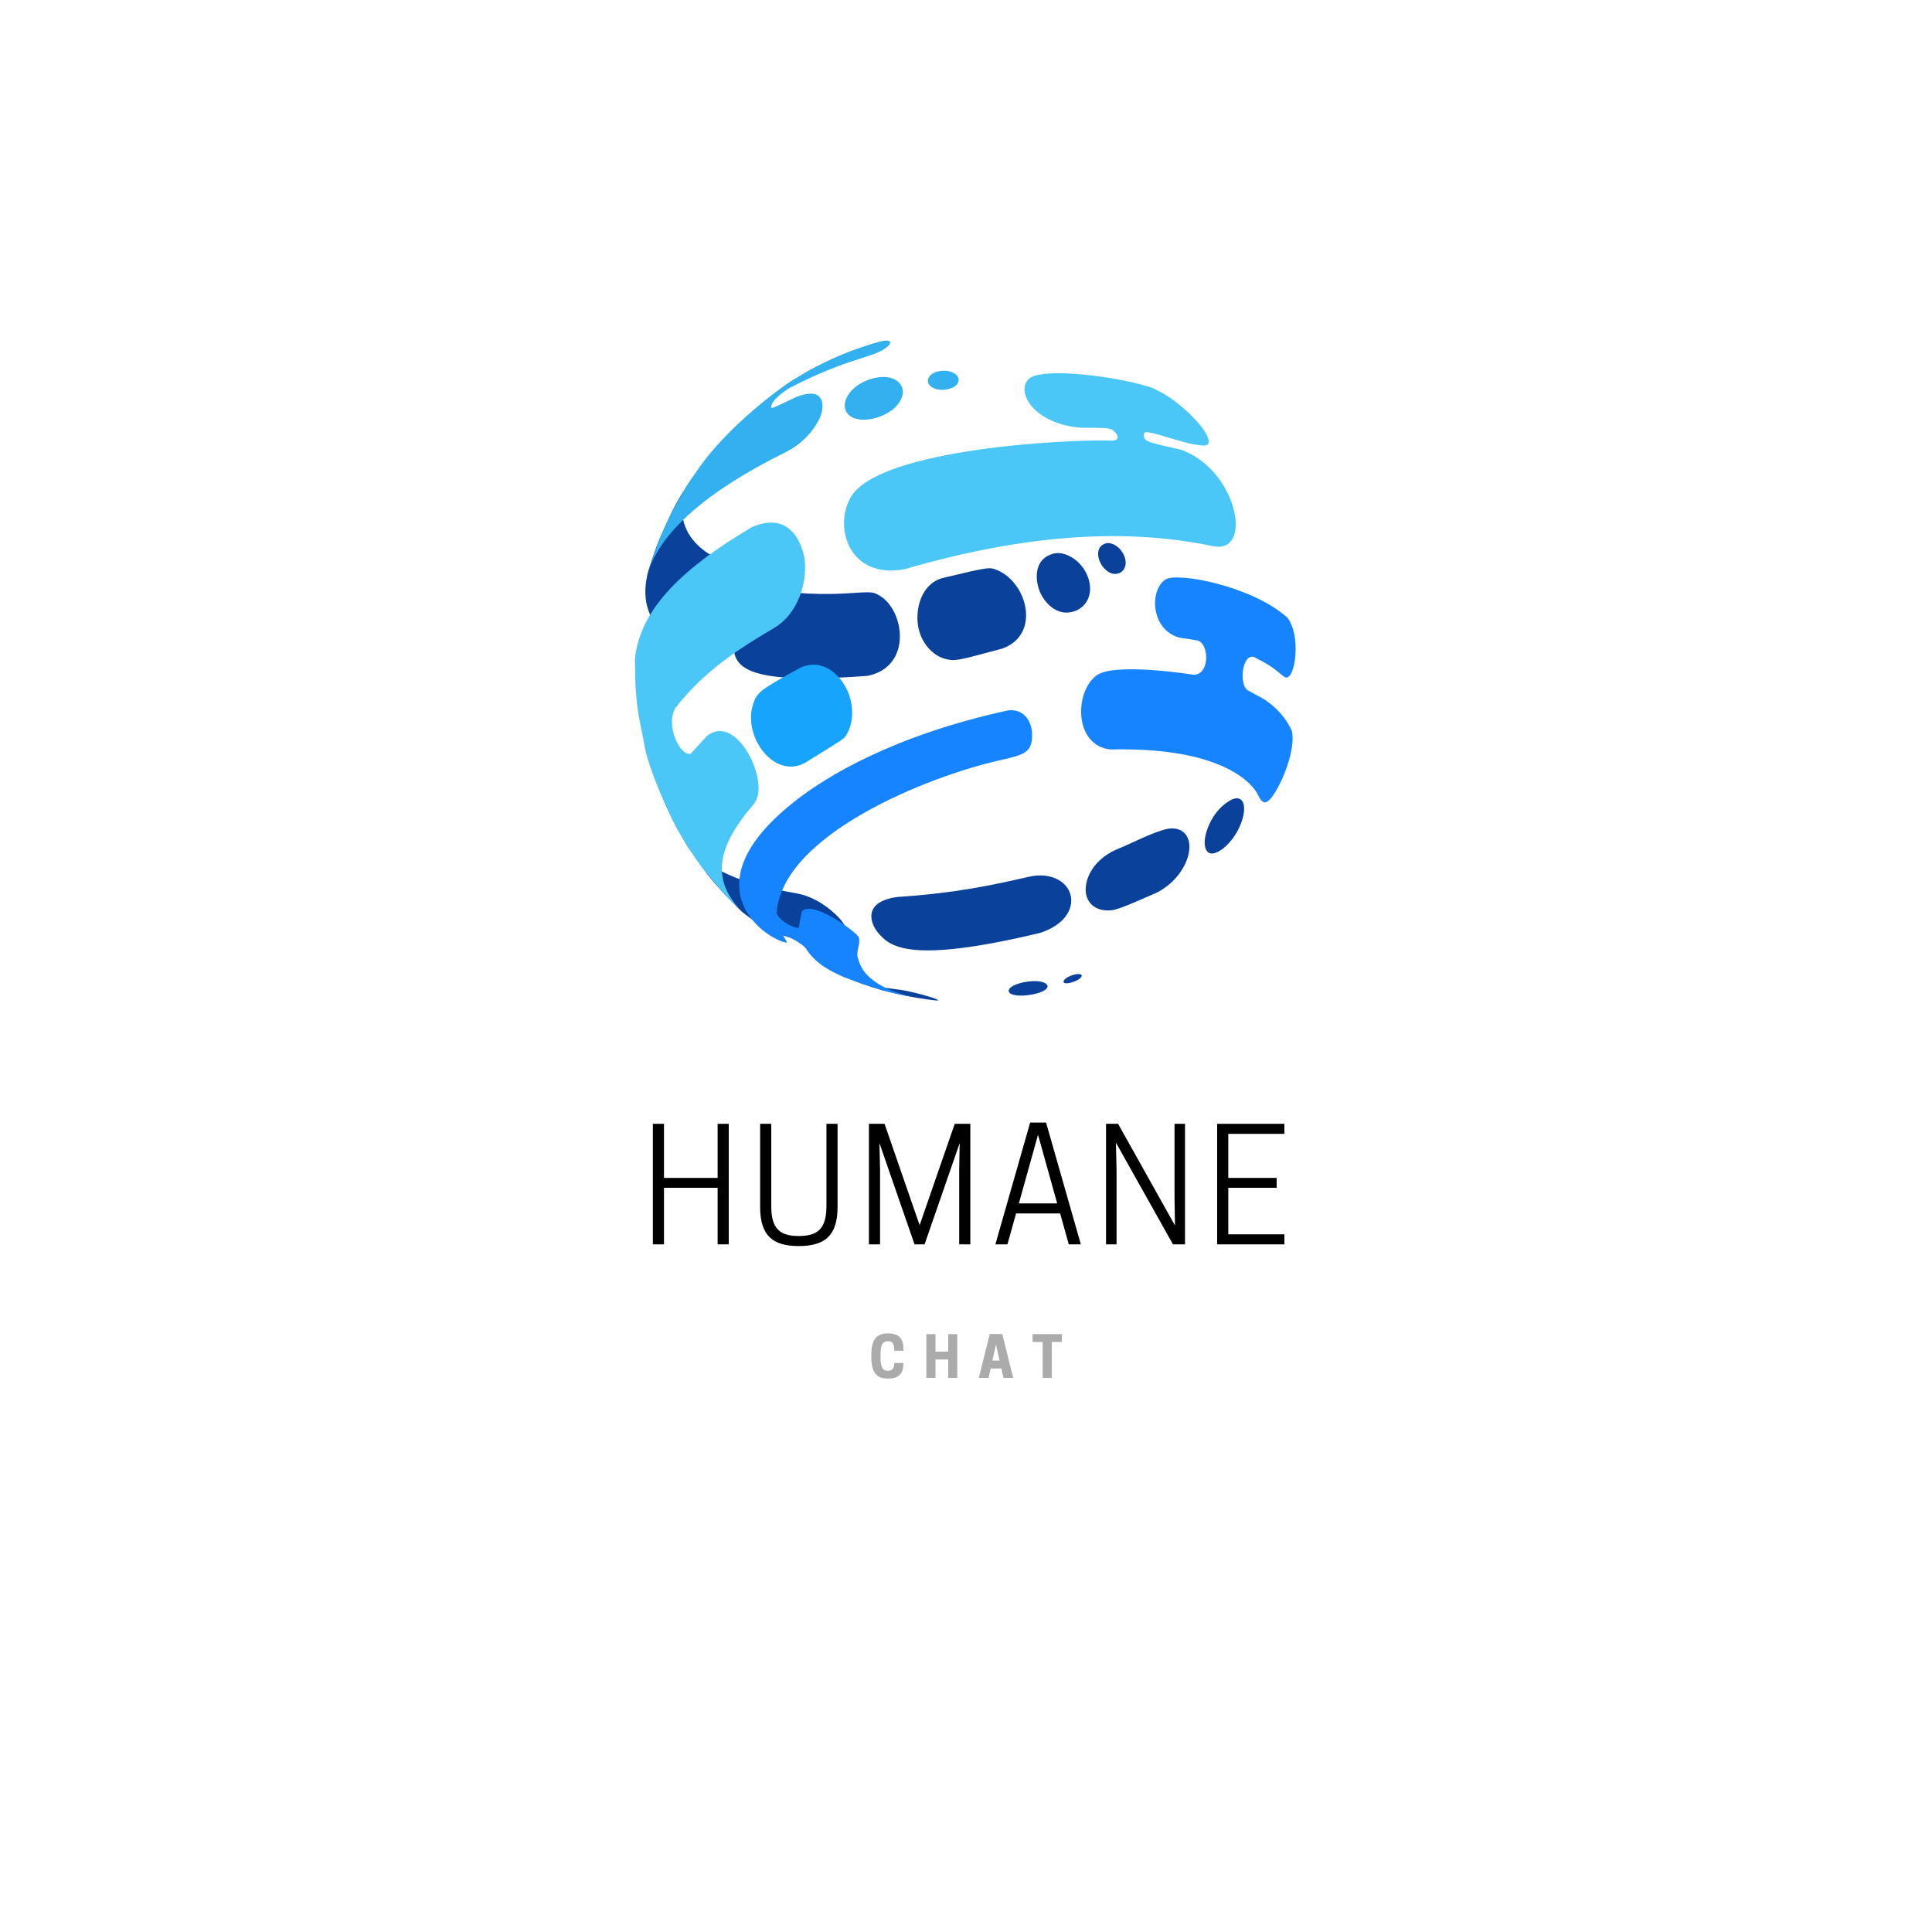 <?xml version="1.0" encoding="UTF-8"?><svg xmlns="http://www.w3.org/2000/svg" xmlns:xlink="http://www.w3.org/1999/xlink" width="375" zoomAndPan="magnify" viewBox="0 0 375 375" height="375" preserveAspectRatio="xMidYMid meet" version="1.0"><defs><g><g id="glyph-0-0"><path d="M 14.789 -23.398 L 14.789 -12.898 L 4.379 -12.898 L 4.379 -23.398 L 2.219 -23.398 L 2.219 0 L 4.379 0 L 4.379 -10.98 L 14.789 -10.98 L 14.789 0 L 16.949 0 L 16.949 -23.398 Z M 14.789 -23.398 "/></g><g id="glyph-0-1"><path d="M 9.57 0.328 C 14.551 0.328 17.102 -1.621 17.102 -7.262 L 17.102 -23.398 L 14.941 -23.398 L 14.941 -7.41 C 14.941 -2.969 13.172 -1.621 9.57 -1.621 C 5.969 -1.621 4.23 -2.969 4.23 -7.41 L 4.23 -23.398 L 2.07 -23.398 L 2.07 -7.262 C 2.07 -1.621 4.59 0.328 9.57 0.328 Z M 9.57 0.328 "/></g><g id="glyph-0-2"><path d="M 19.828 -19.648 L 19.738 -14.43 L 19.738 0 L 21.898 0 L 21.898 -23.398 L 18.871 -23.398 L 12.059 -3.719 L 5.25 -23.398 L 2.219 -23.398 L 2.219 0 L 4.379 0 L 4.379 -14.43 L 4.262 -19.648 L 11.07 0 L 13.02 0 Z M 19.828 -19.648 "/></g><g id="glyph-0-3"><path d="M 7.621 -23.641 L 0.871 0 L 3.211 0 L 4.891 -6 L 13.441 -6 L 15.121 0 L 17.461 0 L 10.711 -23.641 Z M 9.148 -21.27 L 12.871 -7.949 L 5.43 -7.949 Z M 9.148 -21.27 "/></g><g id="glyph-0-4"><path d="M 17.551 -23.398 L 15.512 -23.398 L 15.512 -9.09 L 15.602 -3.66 L 4.559 -23.398 L 2.219 -23.398 L 2.219 0 L 4.262 0 L 4.262 -14.309 L 4.141 -19.738 L 15.211 0 L 17.551 0 Z M 17.551 -23.398 "/></g><g id="glyph-0-5"><path d="M 2.219 -23.398 L 2.219 0 L 15.27 0 L 15.27 -1.949 L 4.379 -1.949 L 4.379 -10.98 L 13.77 -10.98 L 13.77 -12.898 L 4.379 -12.898 L 4.379 -21.449 L 15.27 -21.449 L 15.27 -23.398 Z M 2.219 -23.398 "/></g><g id="glyph-1-0"><path d="M 2.211 -4.031 L 2.211 -4.465 C 2.211 -6.164 2.484 -7.109 3.617 -7.109 L 3.715 -7.109 C 4.641 -7.109 4.891 -6.438 4.891 -5.27 L 6.652 -5.27 L 6.652 -5.664 C 6.652 -7.785 5.629 -8.637 3.617 -8.637 C 1.406 -8.637 0.426 -7.406 0.426 -4.465 L 0.426 -4.031 C 0.426 -1.09 1.406 0.141 3.617 0.141 C 5.629 0.141 6.652 -0.707 6.652 -2.797 L 6.652 -2.898 L 4.891 -2.898 C 4.891 -1.98 4.574 -1.383 3.715 -1.383 L 3.617 -1.383 C 2.484 -1.383 2.211 -2.332 2.211 -4.031 Z M 2.211 -4.031 "/></g><g id="glyph-1-1"><path d="M 4.848 -8.496 L 4.848 -5.098 L 2.375 -5.098 L 2.375 -8.496 L 0.609 -8.496 L 0.609 0 L 2.375 0 L 2.375 -3.57 L 4.848 -3.57 L 4.848 0 L 6.609 0 L 6.609 -8.496 Z M 4.848 -8.496 "/></g><g id="glyph-1-2"><path d="M 2.277 -8.516 L 0.152 0 L 2.047 0 L 2.449 -1.828 L 4.531 -1.828 L 4.945 0 L 6.828 0 L 4.703 -8.516 Z M 3.484 -6.48 L 4.184 -3.355 L 2.789 -3.355 Z M 3.484 -6.48 "/></g><g id="glyph-1-3"><path d="M 3.91 -6.969 L 5.879 -6.969 L 5.879 -8.496 L 0.184 -8.496 L 0.184 -6.969 L 2.145 -6.969 L 2.145 0 L 3.91 0 Z M 3.91 -6.969 "/></g></g><clipPath id="clip-0"><path d="M 163 189 L 183 189 L 183 194.281 L 163 194.281 Z M 163 189 " clip-rule="nonzero"/></clipPath><clipPath id="clip-1"><path d="M 209 112 L 251.488 112 L 251.488 156 L 209 156 Z M 209 112 " clip-rule="nonzero"/></clipPath><clipPath id="clip-2"><path d="M 125 66.031 L 173 66.031 L 173 112 L 125 112 Z M 125 66.031 " clip-rule="nonzero"/></clipPath><clipPath id="clip-3"><path d="M 123.238 101 L 157 101 L 157 177 L 123.238 177 Z M 123.238 101 " clip-rule="nonzero"/></clipPath></defs><rect x="-37.5" width="450" fill="rgb(100%, 100%, 100%)" y="-37.5" height="450" fill-opacity="1"/><rect x="-37.5" width="450" fill="rgb(100%, 100%, 100%)" y="-37.5" height="450" fill-opacity="1"/><rect x="-37.5" width="450" fill="rgb(100%, 100%, 100%)" y="-37.5" height="450" fill-opacity="1"/><g clip-path="url(#clip-0)"><path fill="rgb(3.92%, 25.879%, 60.779%)" d="M 163.73 189.629 C 165.961 190.469 168.953 191.57 171.246 192.207 C 173.883 192.863 177.16 193.672 181.25 194.145 C 181.895 194.207 181.934 194.207 182.152 194.191 C 181.855 193.707 176.438 192.324 174.613 192.102 C 170.234 191.578 167.352 191.051 163.73 189.629 Z M 163.73 189.629 " fill-opacity="1" fill-rule="nonzero"/></g><path fill="rgb(3.92%, 25.879%, 60.779%)" d="M 202.879 190.84 C 202.574 190.664 201.371 190.133 198.699 190.656 C 195.805 191.277 195.348 192.348 196.141 192.855 C 196.266 192.934 197.438 193.609 200.516 193 C 203.562 192.355 203.727 191.332 202.879 190.84 Z M 202.879 190.84 " fill-opacity="1" fill-rule="nonzero"/><path fill="rgb(3.92%, 25.879%, 60.779%)" d="M 209.781 189.141 C 209.578 189.047 209.152 188.984 208.25 189.246 C 206.891 189.676 206.359 190.305 206.422 190.602 C 206.438 190.656 206.594 191.113 208.086 190.668 C 209.625 190.188 210.34 189.402 209.781 189.141 Z M 209.781 189.141 " fill-opacity="1" fill-rule="nonzero"/><path fill="rgb(3.92%, 25.879%, 60.779%)" d="M 140.918 109.801 C 140.754 109.535 140.461 109.172 139.984 108.906 C 137.438 107.508 133.953 105.594 132.727 101.398 C 132.176 99.5 132.098 96.492 134.5 92.555 C 132.332 95.816 131.508 97.129 130.34 99.516 C 127.793 105.012 127.465 105.719 126.012 110.266 L 125.684 111.371 C 125.07 114.387 123.641 121.449 134.328 126.82 C 140.785 128.461 143.164 113.367 140.918 109.801 Z M 140.918 109.801 " fill-opacity="1" fill-rule="nonzero"/><path fill="rgb(3.92%, 25.879%, 60.779%)" d="M 163.203 178.555 C 161.879 176.969 158.594 174.105 154.629 173.406 C 144.254 171.582 136.895 169.094 132.277 162.348 L 133.496 164.336 C 137.18 169.645 137.484 170.082 140.492 173.422 C 141.539 174.48 142.902 175.926 143.98 176.945 C 147.938 180.16 151.887 182.223 161.422 183.883 C 166.801 184.242 164.445 180.047 163.203 178.555 Z M 163.203 178.555 " fill-opacity="1" fill-rule="nonzero"/><path fill="rgb(3.92%, 25.879%, 60.779%)" d="M 205.148 170.625 C 204.059 170.098 202.227 169.598 199.637 170.191 C 193.469 171.605 185.789 173.359 174.184 174.098 C 167.133 175.078 169.125 179.5 170.375 180.969 C 172.527 183.504 175.777 187.328 201.844 181.086 C 209.254 178.684 209.316 172.637 205.148 170.625 Z M 205.148 170.625 " fill-opacity="1" fill-rule="nonzero"/><path fill="rgb(3.92%, 25.879%, 60.779%)" d="M 228.832 161.02 C 227.516 160.527 226.203 160.949 225.496 161.176 C 222.488 162.129 219.723 163.668 216.809 164.836 C 211.691 167.035 210.246 171.387 210.859 173.781 C 211.438 176.043 213.512 176.773 215.105 176.719 C 216.387 176.672 216.863 176.648 224.508 173.27 C 230.828 170.051 232.754 162.48 228.832 161.02 Z M 228.832 161.02 " fill-opacity="1" fill-rule="nonzero"/><path fill="rgb(3.92%, 25.879%, 60.779%)" d="M 240.379 154.988 C 239.555 154.793 238.734 155.359 237.934 155.906 C 235.133 157.965 233.844 161.57 233.828 163.477 C 233.82 164.09 233.953 167.066 237.164 164.883 C 241.109 161.953 242.766 155.547 240.379 154.988 Z M 240.379 154.988 " fill-opacity="1" fill-rule="nonzero"/><path fill="rgb(3.92%, 25.879%, 60.779%)" d="M 149.18 114.465 C 144.586 114.465 142.668 120.27 142.465 123.074 C 142.055 128.727 141.727 133.195 168.41 131.18 C 177.145 129.387 175.566 118.465 170.758 115.629 C 169.426 114.844 169.426 114.844 164.172 115.18 C 162.969 115.262 156.594 115.59 149.18 114.465 Z M 149.18 114.465 " fill-opacity="1" fill-rule="nonzero"/><path fill="rgb(3.92%, 25.879%, 60.779%)" d="M 183.551 127.91 C 185.312 128.328 185.453 128.359 194.5 125.902 C 202.086 123.215 199.414 113.141 193.621 110.695 C 192.043 110.023 192.043 110.023 182.906 112.203 C 178.48 113.484 177.551 118.848 178.312 122.07 C 179.121 125.438 181.52 127.426 183.551 127.91 Z M 183.551 127.91 " fill-opacity="1" fill-rule="nonzero"/><path fill="rgb(3.92%, 25.879%, 60.779%)" d="M 206.602 107.547 C 205.156 107.109 204.324 107.469 203.445 107.84 C 200.57 109.301 200.93 113.148 202.094 115.418 C 202.352 115.926 204.754 120.285 209.035 118.457 C 213.723 116.07 211.383 108.977 206.602 107.547 Z M 206.602 107.547 " fill-opacity="1" fill-rule="nonzero"/><path fill="rgb(3.92%, 25.879%, 60.779%)" d="M 213.906 109.809 C 214.078 110.055 215.617 112.188 217.547 111.09 C 219.637 109.699 217.973 106.023 215.578 105.469 C 214.816 105.293 214.398 105.531 213.992 105.758 C 212.648 106.668 213.129 108.672 213.906 109.809 Z M 213.906 109.809 " fill-opacity="1" fill-rule="nonzero"/><path fill="rgb(9.019%, 51.759%, 100%)" d="M 195.762 137.863 C 173.289 142.754 160.465 150.758 154.824 155.098 C 133 171.859 148.637 182.363 152.711 182.984 C 152.688 182.891 152.648 182.766 152.625 182.672 C 152.438 182.332 152.188 181.879 152.004 181.547 C 152.98 181.637 155.43 183.016 156.355 184 C 158.328 187.172 161.328 188.539 163.738 189.637 C 165.969 190.484 168.977 191.508 171.254 192.215 C 173.602 192.863 175.715 193.281 177.629 193.602 C 174.922 193.055 171.527 192.016 169.008 189.895 C 167.227 188.402 166.793 186.887 166.496 185.891 C 166.109 184.562 167.082 183.301 166.699 181.973 C 166.402 180.945 157.434 174.465 155.641 176.945 C 155.422 177.883 155.18 179.152 155.023 180.109 C 153.547 180.047 151.262 178.547 150.734 177.293 C 151.723 161.984 180.246 150.684 193.91 147.605 C 198.828 146.492 200.492 146.121 200.32 142.242 C 200.246 140.594 199.203 137.586 195.762 137.863 Z M 195.762 137.863 " fill-opacity="1" fill-rule="nonzero"/><g clip-path="url(#clip-1)"><path fill="rgb(9.019%, 51.759%, 100%)" d="M 243.371 127.512 C 246.488 129.105 246.996 129.52 249.117 131.258 C 249.258 131.375 249.488 131.516 249.676 131.516 C 251.48 131.516 252.559 123.246 249.84 119.84 C 242.789 113.617 228.488 111.059 226.266 112.457 C 223.008 114.5 223.367 122.359 229 123.781 C 232.633 124.301 232.633 124.301 233.059 124.652 C 234.723 126.051 234.574 131.012 231.652 130.965 C 231.496 130.941 216.309 128.508 212.82 131.109 C 208.508 134.328 208.461 144.703 215.508 145.473 C 238.719 144.906 243.574 153.137 244.055 154.078 C 244.957 155.852 245.734 157.383 248.441 152.074 C 249.73 149.547 251.41 144.734 250.742 141.836 C 248.883 137.773 245.504 135.758 244.516 135.238 C 241.965 133.902 241.965 133.902 241.742 133.543 C 240.621 131.805 241.25 126.992 243.371 127.512 Z M 243.371 127.512 " fill-opacity="1" fill-rule="nonzero"/></g><g clip-path="url(#clip-2)"><path fill="rgb(20%, 69.019%, 93.729%)" d="M 152.492 87.766 C 157.34 85.363 159.059 81.297 159.238 80.84 C 160.094 78.656 160.07 74.863 154.488 77.086 C 150.105 79.184 150.105 79.184 149.703 79.145 C 149.43 77.832 152.477 75.75 153.238 75.305 C 160.008 71.793 164.516 70.363 168.875 68.98 C 171.512 68.141 172.668 67.074 172.801 66.562 C 172.801 66.469 172.746 66.352 172.715 66.258 C 172.242 66.027 171.688 66.027 169.629 66.617 C 165.781 67.836 164.812 68.219 161.523 69.641 C 160.637 70.051 159.465 70.637 158.586 71.07 C 156.773 72.012 156.773 72.012 153.512 73.992 C 151.27 75.438 141.238 82.754 135.461 91.113 C 133.395 94.039 133.277 94.238 130.348 99.523 C 128.258 103.777 128.047 104.391 126.02 110.273 L 125.691 111.379 C 128.078 103.332 137.094 95.391 152.492 87.766 Z M 152.492 87.766 " fill-opacity="1" fill-rule="nonzero"/></g><path fill="rgb(20%, 69.019%, 93.729%)" d="M 169.281 73.48 C 166.535 74.297 165.199 75.719 164.562 76.773 C 162.773 79.715 165.09 82.41 169.918 81.152 C 174.379 79.82 175.352 77.086 175.242 75.828 C 175.109 74.352 173.383 72.406 169.281 73.48 Z M 169.281 73.48 " fill-opacity="1" fill-rule="nonzero"/><path fill="rgb(20%, 69.019%, 93.729%)" d="M 183.703 75.602 C 185.938 75.191 186.207 73.984 186.035 73.41 C 185.812 72.641 184.543 71.699 182.438 72.02 C 182.043 72.09 180.992 72.281 180.402 73.059 C 179.383 74.391 181.008 76.012 183.703 75.602 Z M 183.703 75.602 " fill-opacity="1" fill-rule="nonzero"/><g clip-path="url(#clip-3)"><path fill="rgb(29.41%, 78.04%, 96.86%)" d="M 146.148 156.277 C 146.375 156.012 146.98 155.305 147.184 153.844 C 147.867 148.832 142.402 138.805 137.219 142.84 C 134.07 146.305 134.07 146.305 133.992 146.32 C 131.988 146.711 129.16 140.91 131.055 137.469 C 136.723 130.195 143.367 125.949 150.254 121.887 C 154.871 119.156 156.727 113.133 156.184 108.578 C 156.168 108.477 154.855 98.461 145.918 102.324 C 131.172 111.051 124.184 118.934 123.238 127.879 L 123.336 132.961 C 123.641 137.383 123.719 137.789 125.078 144.551 C 125.586 148.496 130.078 158.961 132.277 162.348 L 133.496 164.336 C 135.977 168.129 136.402 168.637 140.492 173.422 C 141.5 174.52 142.941 175.887 143.98 176.945 C 138.207 170.961 138.852 164.781 146.148 156.277 Z M 146.148 156.277 " fill-opacity="1" fill-rule="nonzero"/></g><path fill="rgb(9.019%, 64.31%, 98.819%)" d="M 155.352 129.594 C 147.387 134.035 146.902 134.305 146.117 136.895 C 144.223 143.141 150.371 151.32 156.254 148.062 C 163.777 143.422 163.777 143.422 164.164 142.832 C 165.781 140.383 165.586 137.188 164.863 135.012 C 163.707 131.508 159.984 127.504 155.352 129.594 Z M 155.352 129.594 " fill-opacity="1" fill-rule="nonzero"/><path fill="rgb(29.41%, 78.04%, 96.86%)" d="M 209.891 83.023 C 215.285 83.031 215.414 83.117 216.039 83.531 C 216.277 83.691 217.941 85.254 216.055 85.527 C 207.285 85.191 170.957 87.129 165.254 96.316 C 161.641 102.129 164.781 112.621 175.707 110.445 C 198.52 103.84 218.004 102.379 235.273 105.977 C 235.801 106.086 236.781 106.285 237.77 105.891 C 242.578 103.953 238.824 90.602 229.156 87.27 C 222.125 85.699 222.125 85.699 221.984 84.246 C 222.07 84.137 222.191 83.996 222.277 83.895 C 222.402 83.887 222.566 83.879 222.691 83.871 C 226.344 84.508 229.754 86.195 233.492 86.477 C 235.375 86.613 234.652 84.68 233.098 82.699 C 233.059 82.652 229.094 77.629 223.641 75.289 C 217.77 73.207 202.328 71.109 199.699 73.543 C 197.051 76.035 200.68 82.355 209.891 83.023 Z M 209.891 83.023 " fill-opacity="1" fill-rule="nonzero"/><g fill="rgb(0%, 0%, 0%)" fill-opacity="1"><use x="124.501" y="241.53" xmlns:xlink="http://www.w3.org/1999/xlink" xlink:href="#glyph-0-0" xlink:type="simple" xlink:actuate="onLoad" xlink:show="embed"/></g><g fill="rgb(0%, 0%, 0%)" fill-opacity="1"><use x="145.471" y="241.53" xmlns:xlink="http://www.w3.org/1999/xlink" xlink:href="#glyph-0-1" xlink:type="simple" xlink:actuate="onLoad" xlink:show="embed"/></g><g fill="rgb(0%, 0%, 0%)" fill-opacity="1"><use x="166.441" y="241.53" xmlns:xlink="http://www.w3.org/1999/xlink" xlink:href="#glyph-0-2" xlink:type="simple" xlink:actuate="onLoad" xlink:show="embed"/></g><g fill="rgb(0%, 0%, 0%)" fill-opacity="1"><use x="192.331" y="241.53" xmlns:xlink="http://www.w3.org/1999/xlink" xlink:href="#glyph-0-3" xlink:type="simple" xlink:actuate="onLoad" xlink:show="embed"/></g><g fill="rgb(0%, 0%, 0%)" fill-opacity="1"><use x="212.461" y="241.53" xmlns:xlink="http://www.w3.org/1999/xlink" xlink:href="#glyph-0-4" xlink:type="simple" xlink:actuate="onLoad" xlink:show="embed"/></g><g fill="rgb(0%, 0%, 0%)" fill-opacity="1"><use x="234.03" y="241.53" xmlns:xlink="http://www.w3.org/1999/xlink" xlink:href="#glyph-0-5" xlink:type="simple" xlink:actuate="onLoad" xlink:show="embed"/></g><g fill="rgb(67.059%, 67.059%, 67.059%)" fill-opacity="1"><use x="168.699" y="267.446" xmlns:xlink="http://www.w3.org/1999/xlink" xlink:href="#glyph-1-0" xlink:type="simple" xlink:actuate="onLoad" xlink:show="embed"/></g><g fill="rgb(67.059%, 67.059%, 67.059%)" fill-opacity="1"><use x="179.197" y="267.446" xmlns:xlink="http://www.w3.org/1999/xlink" xlink:href="#glyph-1-1" xlink:type="simple" xlink:actuate="onLoad" xlink:show="embed"/></g><g fill="rgb(67.059%, 67.059%, 67.059%)" fill-opacity="1"><use x="189.835" y="267.446" xmlns:xlink="http://www.w3.org/1999/xlink" xlink:href="#glyph-1-2" xlink:type="simple" xlink:actuate="onLoad" xlink:show="embed"/></g><g fill="rgb(67.059%, 67.059%, 67.059%)" fill-opacity="1"><use x="200.234" y="267.446" xmlns:xlink="http://www.w3.org/1999/xlink" xlink:href="#glyph-1-3" xlink:type="simple" xlink:actuate="onLoad" xlink:show="embed"/></g></svg>